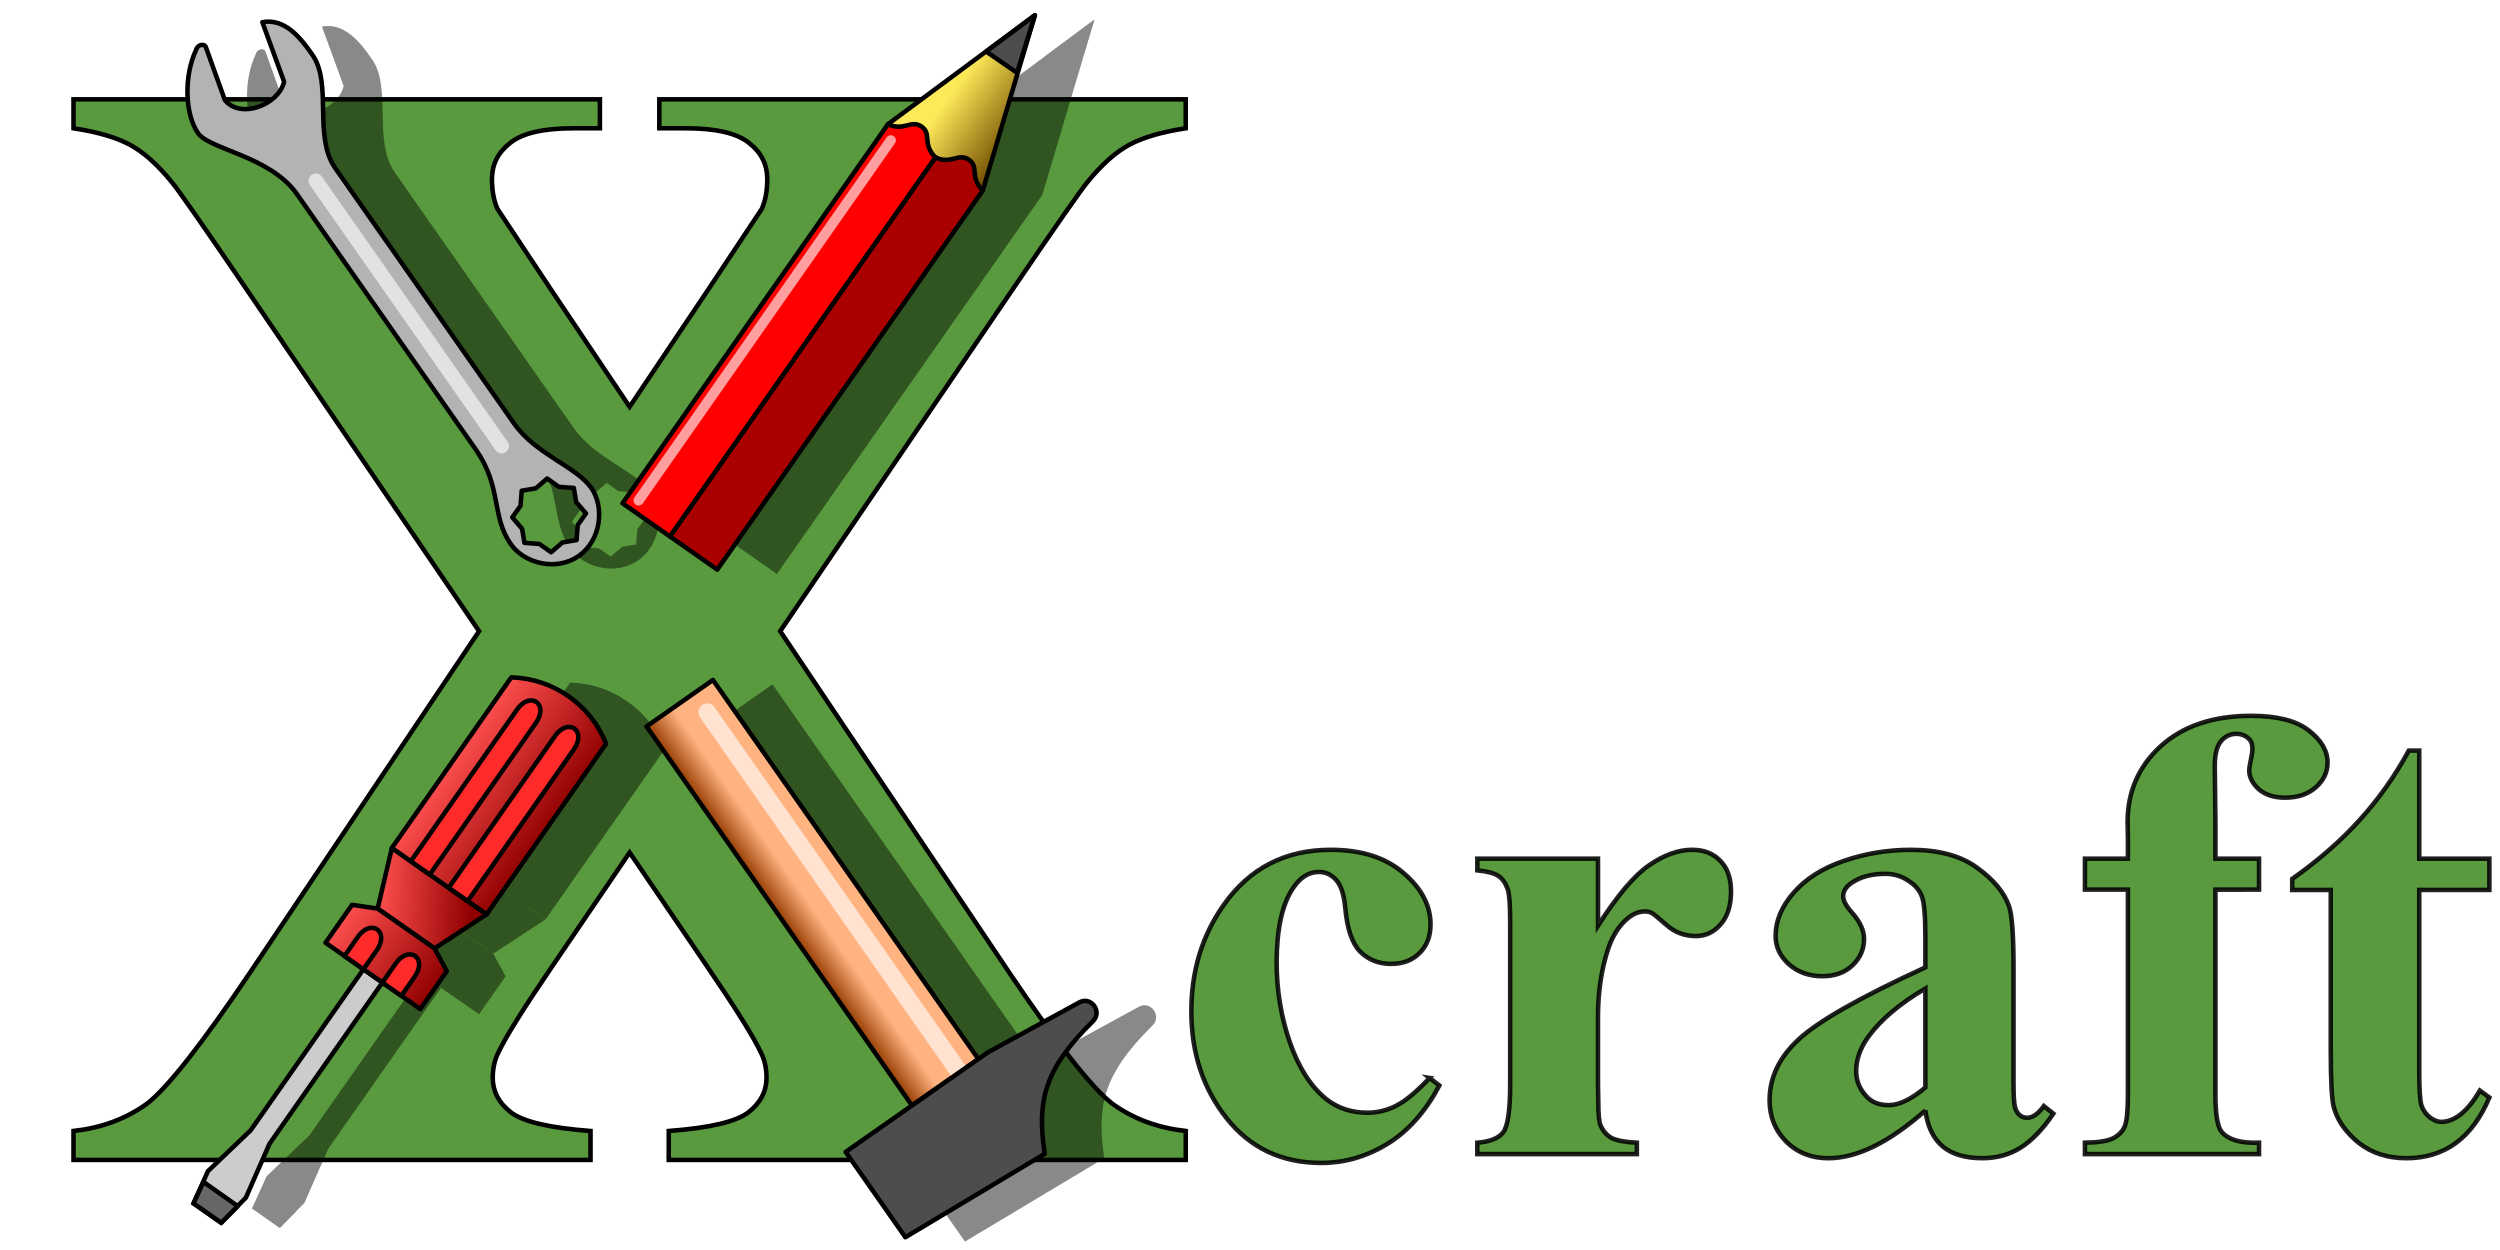 <?xml version="1.0" encoding="UTF-8" standalone="no"?>
<svg
   xmlns:dc="http://purl.org/dc/elements/1.1/"
   xmlns:cc="http://creativecommons.org/ns#"
   xmlns:rdf="http://www.w3.org/1999/02/22-rdf-syntax-ns#"
   xmlns:svg="http://www.w3.org/2000/svg"
   xmlns="http://www.w3.org/2000/svg"
   xmlns:xlink="http://www.w3.org/1999/xlink"
   xmlns:sodipodi="http://sodipodi.sourceforge.net/DTD/sodipodi-0.dtd"
   xmlns:inkscape="http://www.inkscape.org/namespaces/inkscape"
   width="440mm"
   height="220mm"
   viewBox="0 0 440 220"
   version="1.1"
   id="svg8"
   sodipodi:docname="xcraft-logo-s.svg"
   inkscape:version="1.0 (4035a4fb49, 2020-05-01)">
  <defs
     id="defs2">
    <linearGradient
       inkscape:collect="always"
       xlink:href="#linearGradient900"
       id="linearGradient902"
       x1="142.925"
       y1="126.978"
       x2="142.819"
       y2="145.217"
       gradientUnits="userSpaceOnUse"
       gradientTransform="matrix(0.441,-0.63,0.63,0.441,22.835,52.702)" />
    <linearGradient
       inkscape:collect="always"
       id="linearGradient900">
      <stop
         style="stop-color:#fee959;stop-opacity:1"
         offset="0"
         id="stop896" />
      <stop
         style="stop-color:#745001;stop-opacity:1"
         offset="1"
         id="stop898" />
    </linearGradient>
    <linearGradient
       inkscape:collect="always"
       xlink:href="#linearGradient932"
       id="linearGradient934"
       x1="79.211"
       y1="58.799"
       x2="79.211"
       y2="66.314"
       gradientUnits="userSpaceOnUse"
       gradientTransform="matrix(0.77,0,0,0.77,149.642,-70.786)" />
    <linearGradient
       inkscape:collect="always"
       id="linearGradient932">
      <stop
         style="stop-color:#ffb380;stop-opacity:1;"
         offset="0"
         id="stop928" />
      <stop
         style="stop-color:#963c00;stop-opacity:1"
         offset="1"
         id="stop930" />
    </linearGradient>
    <linearGradient
       inkscape:collect="always"
       xlink:href="#linearGradient908"
       id="linearGradient926"
       x1="92.604"
       y1="190.5"
       x2="81.54"
       y2="208.922"
       gradientUnits="userSpaceOnUse"
       gradientTransform="matrix(-0.441,0.63,0.63,0.441,-12.744,17.457)" />
    <linearGradient
       inkscape:collect="always"
       id="linearGradient908">
      <stop
         style="stop-color:#ff4f4f;stop-opacity:1"
         offset="0"
         id="stop904" />
      <stop
         style="stop-color:#900000;stop-opacity:1"
         offset="1"
         id="stop906" />
    </linearGradient>
    <linearGradient
       inkscape:collect="always"
       xlink:href="#linearGradient908"
       id="linearGradient910"
       x1="53.06"
       y1="184.363"
       x2="53.088"
       y2="212.943"
       gradientUnits="userSpaceOnUse"
       gradientTransform="matrix(-0.441,0.63,0.63,0.441,-12.744,17.457)" />
    <linearGradient
       inkscape:collect="always"
       xlink:href="#linearGradient908"
       id="linearGradient918"
       x1="100.796"
       y1="184.65"
       x2="100.945"
       y2="212.225"
       gradientUnits="userSpaceOnUse"
       gradientTransform="matrix(-0.441,0.63,0.63,0.441,-12.744,17.457)" />
    <filter
       inkscape:collect="always"
       style="color-interpolation-filters:sRGB"
       id="filter3081"
       x="-0.067"
       width="1.134"
       y="-0.051"
       height="1.102">
      <feGaussianBlur
         inkscape:collect="always"
         stdDeviation="2.03"
         id="feGaussianBlur3083" />
    </filter>
    <filter
       inkscape:collect="always"
       style="color-interpolation-filters:sRGB"
       id="filter3085"
       x="-0.062"
       width="1.123"
       y="-0.05"
       height="1.099">
      <feGaussianBlur
         inkscape:collect="always"
         stdDeviation="2.03"
         id="feGaussianBlur3087" />
    </filter>
    <filter
       inkscape:collect="always"
       style="color-interpolation-filters:sRGB"
       id="filter3089"
       x="-0.067"
       width="1.134"
       y="-0.05"
       height="1.1">
      <feGaussianBlur
         inkscape:collect="always"
         stdDeviation="2.03"
         id="feGaussianBlur3091" />
    </filter>
    <filter
       inkscape:collect="always"
       style="color-interpolation-filters:sRGB"
       id="filter3093"
       x="-0.067"
       width="1.134"
       y="-0.051"
       height="1.102">
      <feGaussianBlur
         inkscape:collect="always"
         stdDeviation="2.03"
         id="feGaussianBlur3095" />
    </filter>
    <filter
       inkscape:collect="always"
       style="color-interpolation-filters:sRGB"
       id="filter1771"
       x="-0.356"
       width="1.713"
       y="-0.356"
       height="1.713">
      <feGaussianBlur
         inkscape:collect="always"
         stdDeviation="17.968"
         id="feGaussianBlur1773" />
    </filter>
  </defs>
  <sodipodi:namedview
     id="base"
     pagecolor="#ffffff"
     bordercolor="#666666"
     borderopacity="1.0"
     inkscape:pageopacity="0.0"
     inkscape:pageshadow="2"
     inkscape:zoom="0.86951705"
     inkscape:cx="831.49606"
     inkscape:cy="415.74803"
     inkscape:document-units="mm"
     inkscape:current-layer="layer1"
     inkscape:document-rotation="0"
     showgrid="true"
     inkscape:window-width="2066"
     inkscape:window-height="1305"
     inkscape:window-x="4283"
     inkscape:window-y="339"
     inkscape:window-maximized="0"
     inkscape:snap-grids="true"
     inkscape:snap-others="true"
     inkscape:snap-global="false">
    <inkscape:grid
       type="xygrid"
       id="grid833"
       spacingx="2.646"
       spacingy="2.646" />
  </sodipodi:namedview>
  <g
     inkscape:label="X"
     inkscape:groupmode="layer"
     id="layer1">
    <circle
       transform="matrix(1.059,0,0,1.059,-0.002,-0.016)"
       style="mix-blend-mode:normal;fill:#ffffff;fill-opacity:0.805;fill-rule:nonzero;stroke:none;stroke-width:1.238;stroke-miterlimit:4;stroke-dasharray:none;filter:url(#filter1771)"
       id="path1721"
       cx="103.648"
       cy="103.88"
       r="60.493" />
    <g
       aria-label="X"
       id="text1723"
       style="font-style:normal;font-weight:normal;font-size:10.583px;line-height:1.25;font-family:sans-serif;fill:#599a3e;fill-opacity:1;stroke:#000000;stroke-width:0.144;stroke-miterlimit:4;stroke-dasharray:none;stroke-opacity:1"
       transform="matrix(5.541,0,0,5.541,148.472,-647.658)">
      <path
         id="path1728"
         style="font-style:normal;font-variant:normal;font-weight:bold;font-stretch:normal;font-size:50.8px;font-family:'Times New Roman';-inkscape-font-specification:'Times New Roman, Bold';fill:#599a3e;fill-opacity:1;stroke:#000000;stroke-width:0.546;stroke-miterlimit:4;stroke-dasharray:none;stroke-opacity:1"
         d="m 20.195,475.857 c 5.313,-7.813 8.344,-12.156 9.094,-13.031 1.688,-2.062 3.344,-3.531 4.969,-4.406 1.625,-0.875 3.875,-1.531 6.75,-1.969 v -3.469 h -63.094 v 3.469 h 3.188 c 3.625,0 6.156,0.594 7.594,1.781 1.438,1.125 2.156,2.563 2.156,4.312 0,1.375 -0.219,2.562 -0.656,3.562 l -6.469,9.75 -9.375,13.975 -9.375,-13.975 -6.469,-9.75 c -0.437,-1 -0.656,-2.188 -0.656,-3.562 0,-1.75 0.719,-3.188 2.156,-4.312 1.438,-1.187 3.969,-1.781 7.594,-1.781 h 3.188 v -3.469 h -63.094 v 3.469 c 2.875,0.437 5.125,1.094 6.75,1.969 1.625,0.875 3.281,2.344 4.969,4.406 0.75,0.875 3.781,5.219 9.094,13.031 l 27.799,40.871 -27.424,40.879 c -5.812,8.625 -9.937,13.875 -12.375,15.75 -2.5,1.813 -5.437,2.906 -8.812,3.281 v 3.469 h 61.969 v -3.469 c -4.937,-0.375 -8.125,-1.125 -9.562,-2.25 -1.437,-1.125 -2.156,-2.5 -2.156,-4.125 0,-1.125 0.219,-2.125 0.656,-3 0.875,-1.875 3.063,-5.375 6.562,-10.5 l 9.188,-13.508 9.188,13.508 c 3.5,5.125 5.688,8.625 6.563,10.5 0.437,0.875 0.656,1.875 0.656,3 0,1.625 -0.719,3 -2.156,4.125 -1.437,1.125 -4.625,1.875 -9.562,2.25 v 3.469 h 61.969 v -3.469 c -3.375,-0.375 -6.312,-1.469 -8.812,-3.281 -2.438,-1.875 -6.562,-7.125 -12.375,-15.75 l -27.424,-40.879 z"
         transform="scale(0.265)"
         sodipodi:nodetypes="ccsccccscscccccscsccccscccccccccsscccccsscccccccc" />
    </g>
    <g
       aria-label="X"
       id="text839"
       style="font-style:normal;font-variant:normal;font-weight:normal;font-stretch:normal;font-size:10.583px;line-height:1.25;font-family:'Times New Roman';-inkscape-font-specification:'Times New Roman, ';fill:#fffabb;fill-opacity:1;stroke:#ff0000;stroke-width:0.265;stroke-miterlimit:4;stroke-dasharray:none;stroke-opacity:1"
       transform="translate(7.354,-24.817)" />
    <g
       transform="matrix(2.242,0,0,2.242,-310.415,-185.057)"
       style="font-style:normal;font-weight:normal;font-size:50.8px;line-height:1.25;font-family:sans-serif;fill:#599a3e;fill-opacity:1;stroke:#000000;stroke-width:0.357;stroke-miterlimit:4;stroke-dasharray:none;stroke-opacity:0.873"
       id="text1731"
       aria-label="craft">
      <path
         id="path1733"
         style="font-style:normal;font-variant:normal;font-weight:bold;font-stretch:normal;font-size:50.8px;font-family:'Times New Roman';-inkscape-font-specification:'Times New Roman, Bold';fill:#599a3e;fill-opacity:1;stroke:#000000;stroke-width:0.357;stroke-miterlimit:4;stroke-dasharray:none;stroke-opacity:0.873"
         d="m 250.679,167.162 0.769,0.595 q -1.637,3.076 -4.093,4.589 -2.431,1.488 -5.184,1.488 -4.638,0 -7.417,-3.497 -2.778,-3.497 -2.778,-8.409 0,-4.738 2.53,-8.334 3.051,-4.341 8.409,-4.341 3.597,0 5.705,1.811 2.133,1.811 2.133,4.043 0,1.414 -0.868,2.257 -0.843,0.843 -2.232,0.843 -1.463,0 -2.431,-0.967 -0.943,-0.967 -1.166,-3.448 -0.149,-1.563 -0.719,-2.183 -0.571,-0.62 -1.339,-0.62 -1.191,0 -2.034,1.265 -1.29,1.91 -1.29,5.854 0,3.274 1.042,6.276 1.042,2.977 2.853,4.44 1.364,1.067 3.225,1.067 1.215,0 2.307,-0.571 1.091,-0.571 2.58,-2.158 z" />
      <path
         id="path1735"
         style="font-style:normal;font-variant:normal;font-weight:bold;font-stretch:normal;font-size:50.8px;font-family:'Times New Roman';-inkscape-font-specification:'Times New Roman, Bold';fill:#599a3e;fill-opacity:1;stroke:#000000;stroke-width:0.357;stroke-miterlimit:4;stroke-dasharray:none;stroke-opacity:0.873"
         d="m 263.9,149.947 v 5.259 q 2.307,-3.597 4.043,-4.763 1.736,-1.191 3.349,-1.191 1.389,0 2.208,0.868 0.843,0.843 0.843,2.406 0,1.662 -0.819,2.58 -0.794,0.918 -1.935,0.918 -1.315,0 -2.282,-0.843 -0.967,-0.843 -1.141,-0.943 -0.248,-0.149 -0.571,-0.149 -0.719,0 -1.364,0.546 -1.017,0.843 -1.538,2.406 -0.794,2.406 -0.794,5.308 v 5.333 l 0.025,1.389 q 0,1.414 0.174,1.811 0.298,0.67 0.868,0.992 0.595,0.298 1.984,0.372 v 0.893 H 254.424 v -0.893 q 1.513,-0.124 2.034,-0.819 0.546,-0.719 0.546,-3.746 v -12.824 q 0,-1.984 -0.198,-2.53 -0.248,-0.695 -0.719,-1.017 -0.471,-0.322 -1.662,-0.446 v -0.918 z" />
      <path
         id="path1737"
         style="font-style:normal;font-variant:normal;font-weight:bold;font-stretch:normal;font-size:50.8px;font-family:'Times New Roman';-inkscape-font-specification:'Times New Roman, Bold';fill:#599a3e;fill-opacity:1;stroke:#000000;stroke-width:0.357;stroke-miterlimit:4;stroke-dasharray:none;stroke-opacity:0.873"
         d="m 289.598,169.717 q -4.242,3.746 -7.615,3.746 -1.984,0 -3.299,-1.29 -1.315,-1.315 -1.315,-3.274 0,-2.654 2.282,-4.763 2.282,-2.133 9.947,-5.655 v -2.332 q 0,-2.629 -0.298,-3.299 -0.273,-0.695 -1.067,-1.191 -0.794,-0.521 -1.786,-0.521 -1.612,0 -2.654,0.719 -0.645,0.446 -0.645,1.042 0,0.521 0.695,1.29 0.943,1.067 0.943,2.059 0,1.215 -0.918,2.084 -0.893,0.843 -2.356,0.843 -1.563,0 -2.629,-0.943 -1.042,-0.943 -1.042,-2.208 0,-1.786 1.414,-3.398 1.414,-1.637 3.944,-2.505 2.53,-0.868 5.259,-0.868 3.299,0 5.209,1.414 1.935,1.389 2.505,3.026 0.347,1.042 0.347,4.787 v 9.004 q 0,1.587 0.124,2.009 0.124,0.397 0.372,0.595 0.248,0.198 0.571,0.198 0.645,0 1.315,-0.918 l 0.744,0.595 q -1.24,1.836 -2.58,2.679 -1.315,0.819 -3.001,0.819 -1.984,0 -3.101,-0.918 -1.116,-0.943 -1.364,-2.828 z m 0,-1.811 v -7.764 q -3.001,1.761 -4.465,3.77 -0.967,1.339 -0.967,2.704 0,1.141 0.819,2.009 0.62,0.67 1.736,0.67 1.24,0 2.877,-1.389 z" />
      <path
         id="path1739"
         style="font-style:normal;font-variant:normal;font-weight:bold;font-stretch:normal;font-size:50.8px;font-family:'Times New Roman';-inkscape-font-specification:'Times New Roman, Bold';fill:#599a3e;fill-opacity:1;stroke:#000000;stroke-width:0.357;stroke-miterlimit:4;stroke-dasharray:none;stroke-opacity:0.873"
         d="m 312.368,152.378 v 16.098 q 0,2.332 0.496,2.927 0.794,0.918 2.927,0.843 v 0.893 h -13.667 v -0.893 q 1.563,-0.025 2.208,-0.347 0.67,-0.347 0.918,-0.943 0.248,-0.595 0.248,-2.48 v -16.098 h -3.373 v -2.431 h 3.373 v -1.712 l -0.025,-1.166 q 0,-3.572 2.604,-5.953 2.629,-2.381 7.094,-2.381 3.051,0 4.514,1.141 1.488,1.141 1.488,2.53 0,1.116 -0.918,1.935 -0.918,0.819 -2.431,0.819 -1.29,0 -2.059,-0.67 -0.744,-0.67 -0.744,-1.488 0,-0.223 0.149,-0.918 0.099,-0.422 0.099,-0.794 0,-0.521 -0.298,-0.769 -0.397,-0.372 -0.967,-0.372 -0.719,0 -1.215,0.595 -0.471,0.595 -0.471,1.91 l 0.05,4.341 v 2.952 h 3.423 v 2.431 z" />
      <path
         id="path1741"
         style="font-style:normal;font-variant:normal;font-weight:bold;font-stretch:normal;font-size:50.8px;font-family:'Times New Roman';-inkscape-font-specification:'Times New Roman, Bold';fill:#599a3e;fill-opacity:1;stroke:#000000;stroke-width:0.357;stroke-miterlimit:4;stroke-dasharray:none;stroke-opacity:0.873"
         d="m 328.367,141.464 v 8.483 h 5.507 v 2.456 h -5.507 v 14.312 q 0,2.009 0.174,2.604 0.198,0.571 0.67,0.943 0.471,0.347 0.868,0.347 1.612,0 3.051,-2.456 l 0.744,0.546 q -2.009,4.763 -6.524,4.763 -2.208,0 -3.746,-1.215 -1.513,-1.24 -1.935,-2.753 -0.248,-0.843 -0.248,-4.564 v -12.526 h -3.026 v -0.868 q 3.125,-2.208 5.308,-4.638 2.208,-2.431 3.845,-5.432 z" />
    </g>
  </g>
  <g
     inkscape:groupmode="layer"
     id="layer3"
     inkscape:label="shadow">
    <g
       id="g1066-8"
       transform="translate(11.654,0.028)"
       style="opacity:0.469;fill:#020600;fill-opacity:1;stroke:none;stroke-width:1;stroke-miterlimit:4;stroke-dasharray:none;filter:url(#filter3093)">
      <path
         id="path877-4"
         style="fill:#020600;fill-opacity:1;stroke:none;stroke-width:1;stroke-linecap:butt;stroke-linejoin:round;stroke-miterlimit:4;stroke-dasharray:none;stroke-opacity:1"
         d="m 33.691,24.18 c 1.985,2.871 12.725,4.042 17.397,10.714 l 31.532,45.032 c 4.607,6.676 2.626,11.667 6.168,16.658 2.33,3.283 7.938,4.786 11.911,1.994 3.973,-2.792 4.528,-8.608 2.222,-11.933 C 100.278,82.833 93.091,80.715 89.291,75.254 L 57.759,30.222 C 54.021,24.715 57.29,15.59 53.92,10.54 51.558,7.079 48.852,3.955 45.004,4.642 l 3.83,10.482 c -0.951,4.045 -7.658,6.671 -10.429,3.223 L 35.084,9.102 C 34.866,8.316 33.598,8.552 33.355,9.501 31.214,13.969 31.303,20.737 33.691,24.18 Z m 57.445,72.099 -0.421,-2.483 -1.722,-2.003 1.458,-2.053 0.199,-2.634 2.482,-0.421 2.003,-1.722 2.053,1.458 2.634,0.198 0.42,2.483 1.722,2.003 -1.458,2.053 -0.199,2.634 -2.483,0.42 -2.003,1.722 -2.053,-1.458 z"
         sodipodi:nodetypes="cscssscccccccccccccccccccccccccc" />
      <path
         style="fill:#020600;fill-opacity:1;stroke:none;stroke-width:1;stroke-linecap:round;stroke-linejoin:miter;stroke-miterlimit:4;stroke-dasharray:none;stroke-opacity:0.62"
         d="M 87.123,79.258 54.423,32.558"
         id="path936-4" />
    </g>
    <g
       id="g1078-9"
       transform="translate(7.368,-0.349)"
       style="opacity:0.469;fill:#020600;fill-opacity:1;stroke:none;stroke-width:1;stroke-miterlimit:4;stroke-dasharray:none;filter:url(#filter3089)">
      <path
         id="path847-4"
         d="m 159.397,22.977 16.678,11.678 9.178,-30.857 z"
         style="fill:#020600;fill-opacity:1;stroke:none;stroke-width:1;stroke-linecap:round;stroke-linejoin:round;stroke-miterlimit:4;stroke-dasharray:none;stroke-opacity:1" />
      <path
         sodipodi:nodetypes="cccc"
         id="path849-2"
         d="m 176.683,10.191 5.432,3.73 3.139,-10.123 z"
         style="fill:#020600;fill-opacity:1;stroke:none;stroke-width:1;stroke-linecap:round;stroke-linejoin:round;stroke-miterlimit:4;stroke-dasharray:none;stroke-opacity:1" />
      <path
         sodipodi:nodetypes="ccczcc"
         id="path851-4"
         d="m 121.023,95.53 8.339,5.839 46.714,-66.714 c -2.372,-2.46 -0.573,-4.13 -2.418,-5.421 -1.845,-1.292 -3.111,0.886 -5.921,-0.418 z"
         style="fill:#020600;fill-opacity:1;stroke:none;stroke-width:1;stroke-linecap:butt;stroke-linejoin:round;stroke-miterlimit:4;stroke-dasharray:none;stroke-opacity:1" />
      <path
         style="fill:#020600;fill-opacity:1;stroke:none;stroke-width:1;stroke-linecap:butt;stroke-linejoin:round;stroke-miterlimit:4;stroke-dasharray:none;stroke-opacity:1"
         d="m 112.684,89.691 8.339,5.839 46.714,-66.714 c -2.372,-2.46 -0.573,-4.13 -2.418,-5.421 -1.845,-1.292 -3.111,0.886 -5.921,-0.418 z"
         id="path853-0"
         sodipodi:nodetypes="ccczcc" />
      <path
         style="fill:#020600;fill-opacity:1;stroke:none;stroke-width:1;stroke-linecap:round;stroke-linejoin:miter;stroke-miterlimit:4;stroke-dasharray:none;stroke-opacity:0.62"
         d="M 115.519,89.191 159.897,25.813"
         id="path940-6" />
    </g>
    <g
       id="g1086-9"
       transform="translate(13.007,1.443)"
       style="opacity:0.469;fill:#020600;fill-opacity:1;stroke:none;stroke-width:1;stroke-miterlimit:4;stroke-dasharray:none;filter:url(#filter3085)">
      <rect
         y="-32.46"
         x="168.001"
         height="14.252"
         width="81.443"
         id="rect841-7"
         style="fill:#020600;fill-opacity:1;stroke:none;stroke-width:1;stroke-linejoin:round;stroke-miterlimit:4;stroke-dasharray:none"
         transform="rotate(55)" />
      <path
         style="fill:#020600;fill-opacity:1;stroke:none;stroke-width:1;stroke-linecap:round;stroke-linejoin:miter;stroke-miterlimit:4;stroke-dasharray:none;stroke-opacity:0.62"
         d="m 121.951,124.671 47.881,68.382"
         id="path944-9" />
      <path
         sodipodi:nodetypes="cccccccc"
         id="path843-3"
         d="m 187.511,175.703 -16.178,8.843 -13.343,9.343 -11.675,8.175 10.511,15.011 24.518,-14.682 c -1.336,-9.007 -0.336,-14.678 8.504,-23.353 1.656,-1.648 -0.301,-4.384 -2.336,-3.336 z"
         style="fill:#020600;fill-opacity:1;stroke:none;stroke-width:1;stroke-linecap:butt;stroke-linejoin:round;stroke-miterlimit:4;stroke-dasharray:none;stroke-opacity:1" />
    </g>
    <g
       transform="matrix(-0.574,0.819,0.819,0.574,-143.416,-229.674)"
       id="g972-6"
       style="opacity:0.469;fill:#020600;fill-opacity:1;stroke:none;stroke-width:1;stroke-miterlimit:4;stroke-dasharray:none;filter:url(#filter3081)">
      <path
         sodipodi:nodetypes="ccccc"
         id="path855-0"
         d="m 183.182,420.702 10.18,-4.072 v -12.216 L 183.182,400.341 Z"
         style="fill:#020600;fill-opacity:1;stroke:none;stroke-width:1;stroke-linecap:butt;stroke-linejoin:round;stroke-miterlimit:4;stroke-dasharray:none;stroke-opacity:1" />
      <path
         sodipodi:nodetypes="ccccccccc"
         id="path857-8"
         d="m 203.543,408.485 v 4.072 h 34.613 l 10.18,2.036 6.108,-1.02 v -5.948 l -6.108,-1.176 -10.18,2.036 z"
         style="fill:#020600;fill-opacity:1;stroke:none;stroke-width:1;stroke-linecap:butt;stroke-linejoin:miter;stroke-miterlimit:4;stroke-dasharray:none;stroke-opacity:1" />
      <path
         style="fill:#020600;fill-opacity:1;stroke:none;stroke-width:1;stroke-linecap:butt;stroke-linejoin:round;stroke-miterlimit:4;stroke-dasharray:none;stroke-opacity:1"
         d="m 146.533,400.341 c -4.072,6.108 -4.072,14.252 0,20.361 H 183.182 v -20.361 z"
         id="path861-0"
         sodipodi:nodetypes="ccccc" />
      <path
         style="fill:#020600;fill-opacity:1;stroke:none;stroke-width:1;stroke-linecap:butt;stroke-linejoin:round;stroke-miterlimit:4;stroke-dasharray:none;stroke-opacity:1"
         d="m 193.362,416.63 2.036,4.072 h 8.144 v -10.18 -10.18 h -8.144 l -2.036,4.072 z"
         id="path863-0"
         sodipodi:nodetypes="cccccccc" />
      <path
         sodipodi:nodetypes="ccccc"
         id="path865-3"
         d="m 150.605,404.413 c -4.072,0 -4.072,4.072 0,4.072 H 183.182 v -4.072 z"
         style="fill:#020600;fill-opacity:1;stroke:none;stroke-width:1;stroke-linecap:butt;stroke-linejoin:round;stroke-miterlimit:4;stroke-dasharray:none;stroke-opacity:1" />
      <path
         style="fill:#020600;fill-opacity:1;stroke:none;stroke-width:1;stroke-linecap:butt;stroke-linejoin:round;stroke-miterlimit:4;stroke-dasharray:none;stroke-opacity:1"
         d="m 150.605,412.558 c -4.072,0 -4.072,4.072 0,4.072 H 183.182 v -4.072 z"
         id="path869-6"
         sodipodi:nodetypes="ccccc" />
      <path
         style="fill:#020600;fill-opacity:1;stroke:none;stroke-width:1;stroke-linecap:butt;stroke-linejoin:round;stroke-miterlimit:4;stroke-dasharray:none;stroke-opacity:1"
         d="m 250.381,414.262 4.064,-0.689 v -5.948 l -4.091,-0.734 z"
         id="path871-1"
         sodipodi:nodetypes="ccccc" />
      <path
         style="fill:#020600;fill-opacity:1;stroke:none;stroke-width:1;stroke-linecap:butt;stroke-linejoin:round;stroke-miterlimit:4;stroke-dasharray:none;stroke-opacity:1"
         d="m 199.471,404.413 c -4.072,0 -4.072,4.072 0,4.072 h 4.072 v -4.072 z"
         id="path873-4"
         sodipodi:nodetypes="ccccc" />
      <path
         sodipodi:nodetypes="ccccc"
         id="path875-5"
         d="m 199.471,412.558 c -4.072,0 -4.072,4.072 0,4.072 h 4.072 v -4.072 z"
         style="fill:#020600;fill-opacity:1;stroke:none;stroke-width:1;stroke-linecap:butt;stroke-linejoin:round;stroke-miterlimit:4;stroke-dasharray:none;stroke-opacity:1" />
    </g>
  </g>
  <g
     inkscape:groupmode="layer"
     id="layer2"
     inkscape:label="tools">
    <g
       id="g1003">
      <path
         sodipodi:nodetypes="cscssscccccccccccccccccccccccccc"
         d="m 34.86,23.442 c 1.985,2.871 12.725,4.042 17.397,10.714 l 31.532,45.032 c 4.607,6.676 2.626,11.667 6.168,16.658 2.33,3.283 7.938,4.786 11.911,1.994 3.973,-2.792 4.528,-8.608 2.222,-11.933 C 101.446,82.096 94.26,79.978 90.459,74.517 L 58.928,29.485 C 55.19,23.977 58.458,14.852 55.088,9.803 52.727,6.341 50.021,3.218 46.173,3.904 L 50.002,14.386 C 49.051,18.431 42.344,21.057 39.573,17.609 L 36.253,8.364 C 36.035,7.579 34.767,7.814 34.524,8.764 32.382,13.231 32.472,20 34.86,23.442 Z m 57.445,72.099 -0.421,-2.483 -1.722,-2.003 1.458,-2.053 0.199,-2.634 2.482,-0.421 2.003,-1.722 2.053,1.458 2.634,0.198 0.42,2.483 1.722,2.003 -1.458,2.053 -0.199,2.634 -2.483,0.42 -2.003,1.722 -2.053,-1.458 z"
         style="fill:#b3b3b3;stroke:#000000;stroke-width:0.8;stroke-linecap:butt;stroke-linejoin:round;stroke-miterlimit:4;stroke-dasharray:none;stroke-opacity:1"
         id="path877" />
      <path
         id="path936"
         d="M 88.291,78.52 55.592,31.82"
         style="fill:#ffffff;fill-opacity:1;stroke:#ffffff;stroke-width:2.575;stroke-linecap:round;stroke-linejoin:miter;stroke-miterlimit:4;stroke-dasharray:none;stroke-opacity:0.62" />
    </g>
    <g
       id="g1015">
      <path
         style="fill:url(#linearGradient902);fill-opacity:1;stroke:#000000;stroke-width:0.8;stroke-linecap:round;stroke-linejoin:round;stroke-miterlimit:4;stroke-dasharray:none;stroke-opacity:1"
         d="m 156.28,21.862 16.678,11.678 9.178,-30.857 z"
         id="path847" />
      <path
         style="fill:#4d4d4d;stroke:#000000;stroke-width:0.8;stroke-linecap:round;stroke-linejoin:round;stroke-miterlimit:4;stroke-dasharray:none;stroke-opacity:1"
         d="m 173.565,9.077 5.432,3.73 3.139,-10.123 z"
         id="path849"
         sodipodi:nodetypes="cccc" />
      <path
         style="fill:#aa0000;stroke:#000000;stroke-width:0.8;stroke-linecap:butt;stroke-linejoin:round;stroke-miterlimit:4;stroke-dasharray:none;stroke-opacity:1"
         d="m 117.905,94.416 8.339,5.839 46.714,-66.714 c -2.372,-2.46 -0.573,-4.13 -2.418,-5.421 -1.845,-1.292 -3.111,0.886 -5.921,-0.418 z"
         id="path851"
         sodipodi:nodetypes="ccczcc" />
      <path
         sodipodi:nodetypes="ccczcc"
         id="path853"
         d="m 109.566,88.576 8.339,5.839 46.714,-66.714 c -2.372,-2.46 -0.573,-4.13 -2.418,-5.421 -1.845,-1.292 -3.111,0.886 -5.921,-0.418 z"
         style="fill:#ff0000;stroke:#000000;stroke-width:0.8;stroke-linecap:butt;stroke-linejoin:round;stroke-miterlimit:4;stroke-dasharray:none;stroke-opacity:1" />
      <path
         id="path940"
         d="M 112.402,88.076 156.78,24.698"
         style="fill:#ffffff;fill-opacity:1;stroke:#ffffff;stroke-width:1.793;stroke-linecap:round;stroke-linejoin:miter;stroke-miterlimit:4;stroke-dasharray:none;stroke-opacity:0.62" />
    </g>
    <g
       id="g1043">
      <rect
         transform="rotate(55)"
         style="fill:url(#linearGradient934);fill-opacity:1;stroke:#000000;stroke-width:0.8;stroke-linejoin:round;stroke-miterlimit:4;stroke-dasharray:none"
         id="rect841"
         width="81.443"
         height="14.252"
         x="170.003"
         y="-34.137" />
      <path
         id="path944"
         d="m 124.473,125.349 47.881,68.382"
         style="fill:#ffffff;fill-opacity:1;stroke:#ffffff;stroke-width:3.116;stroke-linecap:round;stroke-linejoin:miter;stroke-miterlimit:4;stroke-dasharray:none;stroke-opacity:0.62" />
      <path
         style="fill:#4d4d4d;fill-opacity:1;stroke:#000000;stroke-width:0.8;stroke-linecap:butt;stroke-linejoin:round;stroke-miterlimit:4;stroke-dasharray:none;stroke-opacity:1"
         d="m 190.033,176.381 -16.178,8.843 -13.343,9.343 -11.675,8.175 10.511,15.011 24.518,-14.682 c -1.336,-9.007 -0.336,-14.678 8.504,-23.353 1.656,-1.648 -0.301,-4.384 -2.336,-3.336 z"
         id="path843"
         sodipodi:nodetypes="cccccccc" />
    </g>
    <g
       id="g1035">
      <path
         style="fill:url(#linearGradient926);fill-opacity:1;stroke:#000000;stroke-width:0.8;stroke-linecap:butt;stroke-linejoin:round;stroke-miterlimit:4;stroke-dasharray:none;stroke-opacity:1"
         d="m 85.648,160.919 -9.175,6.004 -10.007,-7.007 2.504,-10.675 z"
         id="path855"
         sodipodi:nodetypes="ccccc" />
      <path
         style="fill:#cccccc;stroke:#000000;stroke-width:0.8;stroke-linecap:butt;stroke-linejoin:miter;stroke-miterlimit:4;stroke-dasharray:none;stroke-opacity:1"
         d="m 63.963,170.591 3.336,2.336 -19.853,28.353 -4.171,9.507 -4.339,4.418 -4.872,-3.411 2.54,-5.678 7.507,-7.171 z"
         id="path857"
         sodipodi:nodetypes="ccccccccc" />
      <path
         sodipodi:nodetypes="ccccc"
         id="path861"
         d="m 89.991,119.22 c 7.339,0.168 14.011,4.839 16.678,11.678 L 85.648,160.919 68.97,149.241 Z"
         style="fill:url(#linearGradient910);fill-opacity:1;stroke:#000000;stroke-width:0.8;stroke-linecap:butt;stroke-linejoin:round;stroke-miterlimit:4;stroke-dasharray:none;stroke-opacity:1" />
      <path
         sodipodi:nodetypes="cccccccc"
         id="path863"
         d="m 76.473,166.923 2.168,4.004 -4.671,6.671 -8.339,-5.839 -8.339,-5.839 4.671,-6.671 4.504,0.668 z"
         style="fill:url(#linearGradient918);fill-opacity:1;stroke:#000000;stroke-width:0.8;stroke-linecap:butt;stroke-linejoin:round;stroke-miterlimit:4;stroke-dasharray:none;stroke-opacity:1" />
      <path
         style="fill:#ff2a2a;stroke:#000000;stroke-width:0.8;stroke-linecap:butt;stroke-linejoin:round;stroke-miterlimit:4;stroke-dasharray:none;stroke-opacity:1"
         d="m 90.991,124.891 c 2.336,-3.336 5.671,-1 3.336,2.336 l -18.685,26.686 -3.336,-2.336 z"
         id="path865"
         sodipodi:nodetypes="ccccc" />
      <path
         sodipodi:nodetypes="ccccc"
         id="path869"
         d="m 97.662,129.562 c 2.336,-3.336 5.671,-1 3.336,2.336 l -18.685,26.686 -3.336,-2.336 z"
         style="fill:#ff2a2a;stroke:#000000;stroke-width:0.8;stroke-linecap:butt;stroke-linejoin:round;stroke-miterlimit:4;stroke-dasharray:none;stroke-opacity:1" />
      <path
         sodipodi:nodetypes="ccccc"
         id="path871"
         d="m 41.829,212.271 -2.895,2.934 -4.872,-3.411 1.745,-3.773 z"
         style="fill:#666666;stroke:#000000;stroke-width:0.8;stroke-linecap:butt;stroke-linejoin:round;stroke-miterlimit:4;stroke-dasharray:none;stroke-opacity:1" />
      <path
         sodipodi:nodetypes="ccccc"
         id="path873"
         d="m 62.963,164.919 c 2.336,-3.336 5.671,-1 3.336,2.336 l -2.336,3.336 -3.336,-2.336 z"
         style="fill:#ff2a2a;stroke:#000000;stroke-width:0.8;stroke-linecap:butt;stroke-linejoin:round;stroke-miterlimit:4;stroke-dasharray:none;stroke-opacity:1" />
      <path
         style="fill:#ff2a2a;stroke:#000000;stroke-width:0.8;stroke-linecap:butt;stroke-linejoin:round;stroke-miterlimit:4;stroke-dasharray:none;stroke-opacity:1"
         d="m 69.634,169.591 c 2.336,-3.336 5.671,-1 3.336,2.336 l -2.336,3.336 -3.336,-2.336 z"
         id="path875"
         sodipodi:nodetypes="ccccc" />
    </g>
  </g>
</svg>
